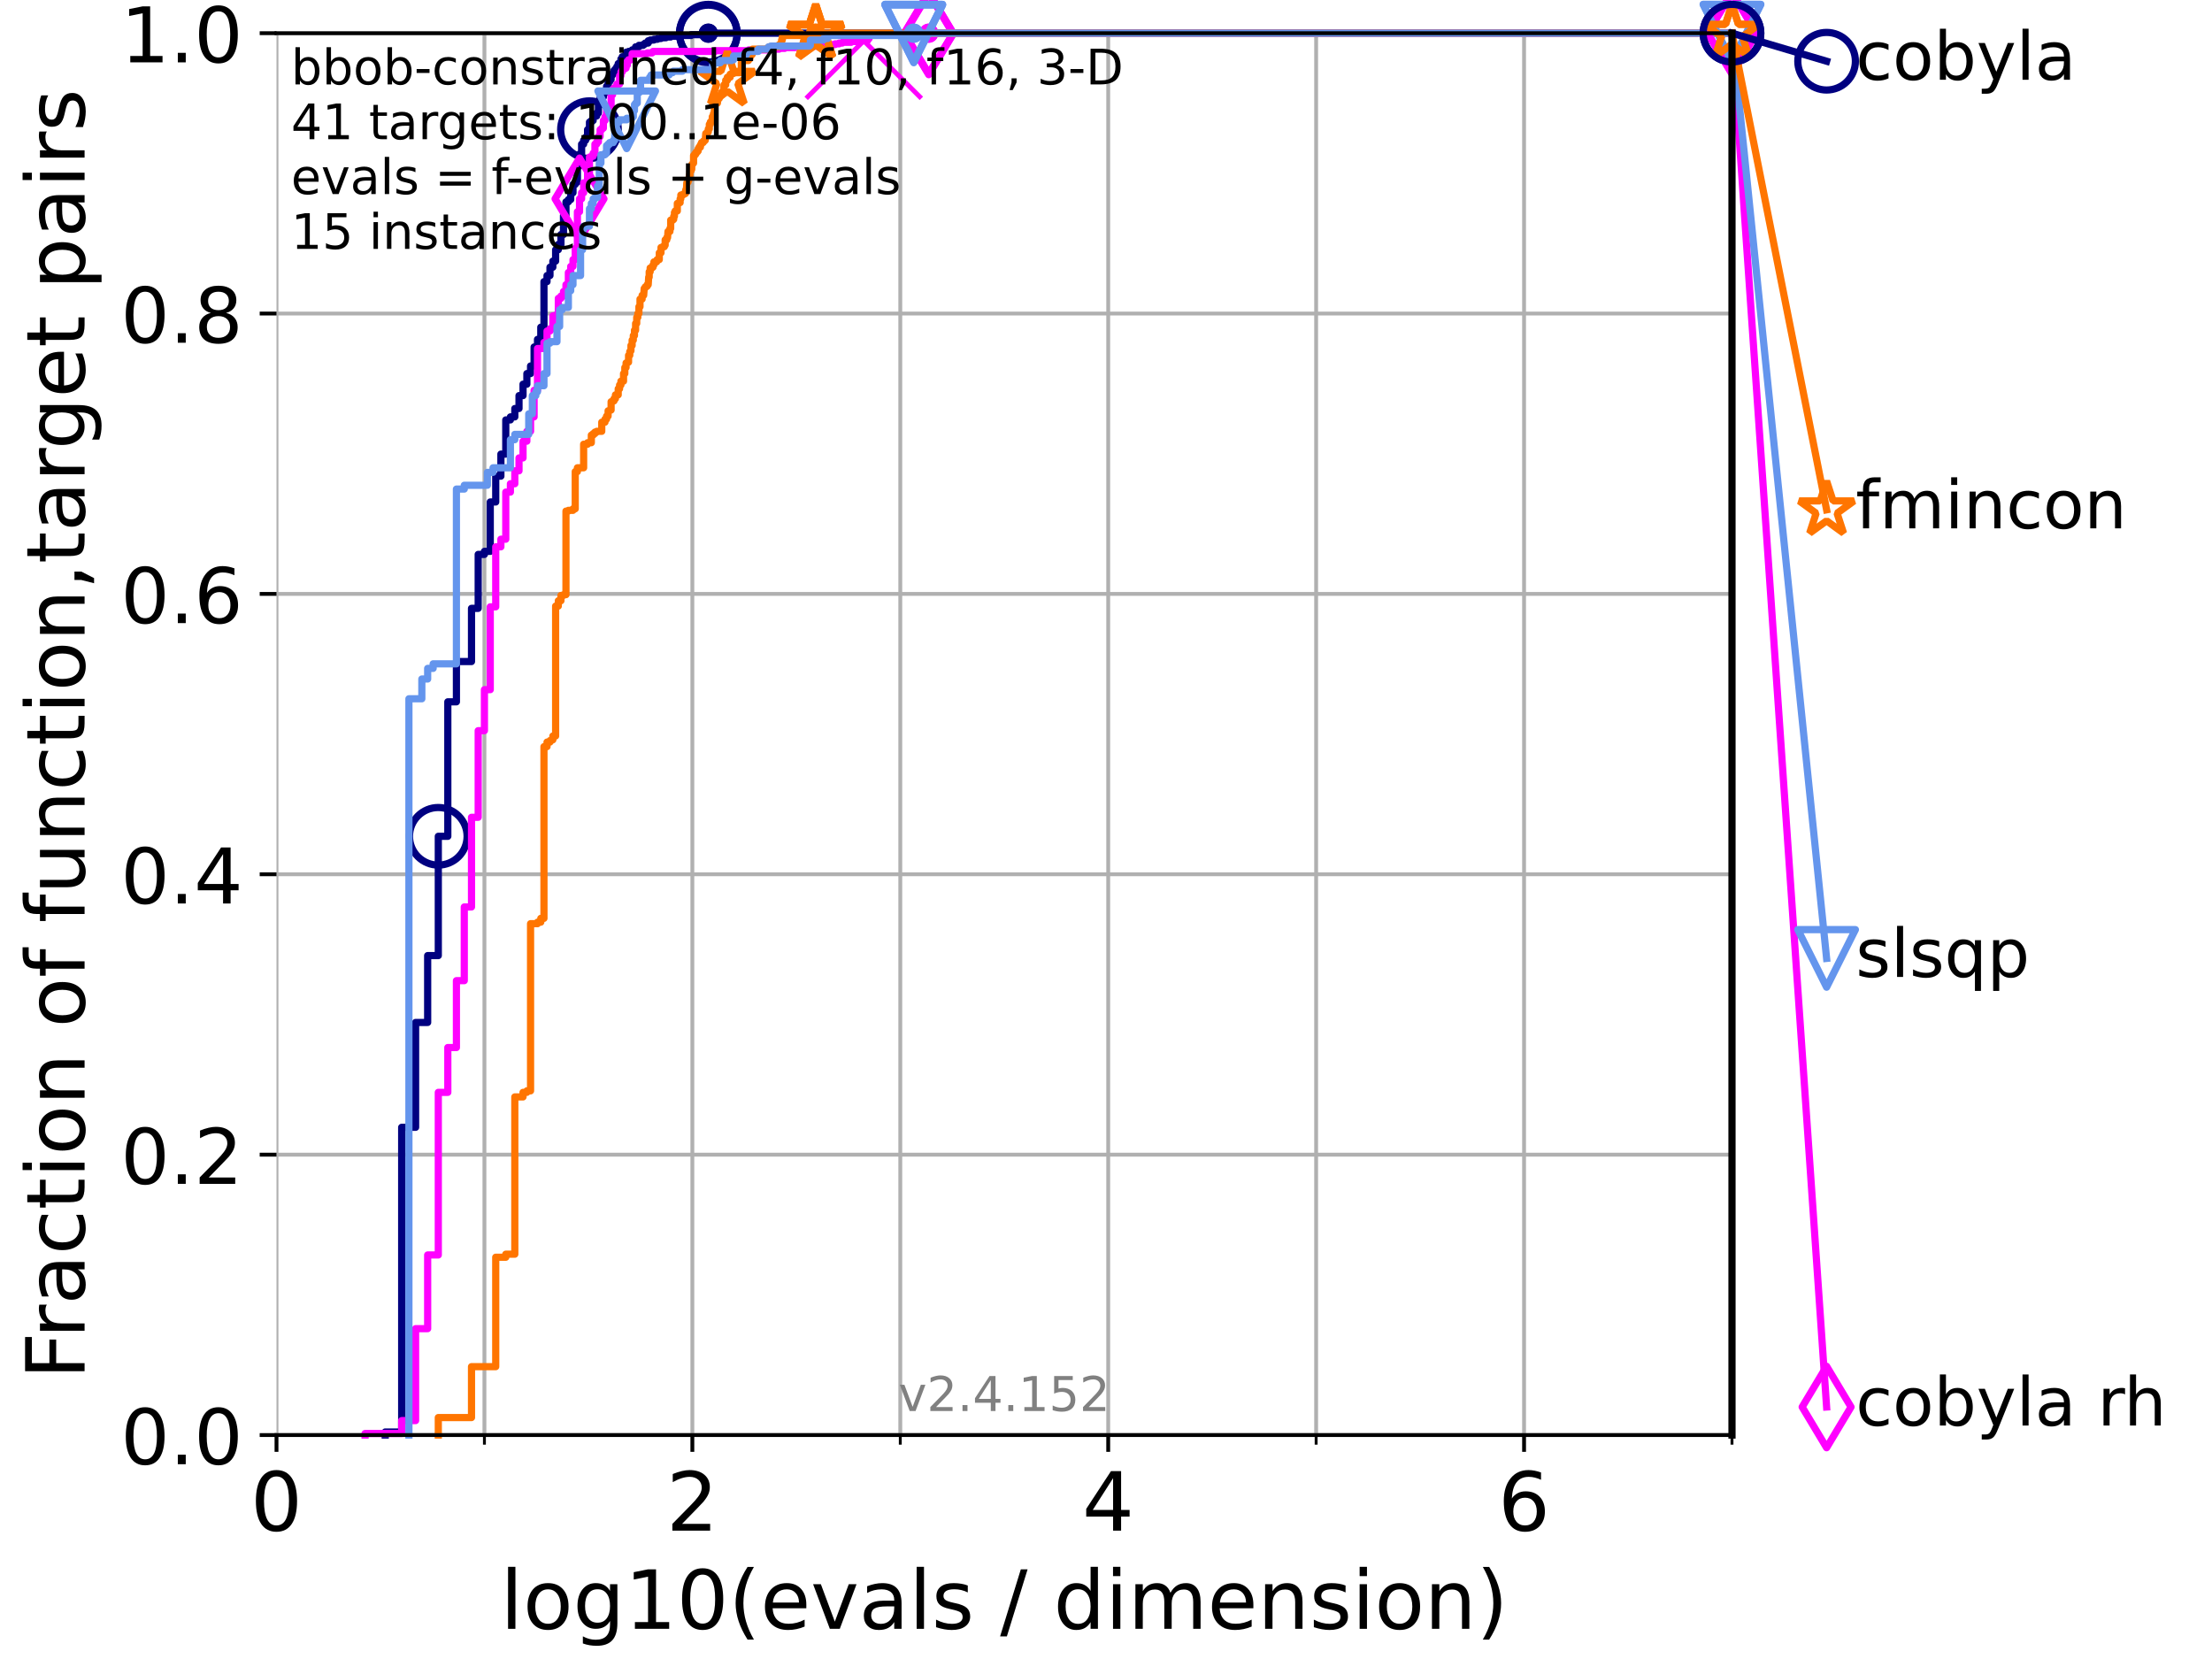 <?xml version="1.0" encoding="utf-8" standalone="no"?>
<!DOCTYPE svg PUBLIC "-//W3C//DTD SVG 1.1//EN"
  "http://www.w3.org/Graphics/SVG/1.1/DTD/svg11.dtd">
<!-- Created with matplotlib (https://matplotlib.org/) -->
<svg height="345.6pt" version="1.1" viewBox="0 0 460.8 345.6" width="460.8pt" xmlns="http://www.w3.org/2000/svg" xmlns:xlink="http://www.w3.org/1999/xlink">
 <defs>
  <style type="text/css">*{stroke-linecap:butt;stroke-linejoin:round;}</style>
 </defs>
 <g id="figure_1">
  <g id="patch_1">
   <path d="M 0 345.6 
L 460.8 345.6 
L 460.8 0 
L 0 0 
z
" style="fill:#ffffff;"/>
  </g>
  <g id="axes_1">
   <g id="patch_2">
    <path d="M 57.6 298.944 
L 360.806 298.944 
L 360.806 6.912 
L 57.6 6.912 
z
" style="fill:#ffffff;"/>
   </g>
   <g id="matplotlib.axis_1">
    <g id="xtick_1">
     <g id="line2d_1">
      <path clip-path="url(#pfdbbb3e47a)" d="M 57.6 298.944 
L 57.6 6.912 
" style="fill:none;stroke:#b0b0b0;stroke-linecap:square;stroke-width:0.8;"/>
     </g>
     <g id="line2d_2">
      <defs>
       <path d="M 0 0 
L 0 3.5 
" id="m9f67059aaf" style="stroke:#000000;stroke-width:0.8;"/>
      </defs>
      <g>
       <use style="stroke:#000000;stroke-width:0.8;" x="57.6" xlink:href="#m9f67059aaf" y="298.944"/>
      </g>
     </g>
     <g id="text_1">
      <!-- 0 -->
      <g transform="translate(52.192 318.861)scale(0.17 -0.17)">
       <defs>
        <path d="M 31.781 66.406 
Q 24.172 66.406 20.328 58.906 
Q 16.5 51.422 16.5 36.375 
Q 16.5 21.391 20.328 13.891 
Q 24.172 6.391 31.781 6.391 
Q 39.453 6.391 43.281 13.891 
Q 47.125 21.391 47.125 36.375 
Q 47.125 51.422 43.281 58.906 
Q 39.453 66.406 31.781 66.406 
z
M 31.781 74.219 
Q 44.047 74.219 50.516 64.516 
Q 56.984 54.828 56.984 36.375 
Q 56.984 17.969 50.516 8.266 
Q 44.047 -1.422 31.781 -1.422 
Q 19.531 -1.422 13.062 8.266 
Q 6.594 17.969 6.594 36.375 
Q 6.594 54.828 13.062 64.516 
Q 19.531 74.219 31.781 74.219 
z
" id="DejaVuSans-48"/>
       </defs>
       <use xlink:href="#DejaVuSans-48"/>
      </g>
     </g>
    </g>
    <g id="xtick_2">
     <g id="line2d_3">
      <path clip-path="url(#pfdbbb3e47a)" d="M 144.23 298.944 
L 144.23 6.912 
" style="fill:none;stroke:#b0b0b0;stroke-linecap:square;stroke-width:0.8;"/>
     </g>
     <g id="line2d_4">
      <g>
       <use style="stroke:#000000;stroke-width:0.8;" x="144.23" xlink:href="#m9f67059aaf" y="298.944"/>
      </g>
     </g>
     <g id="text_2">
      <!-- 2 -->
      <g transform="translate(138.822 318.861)scale(0.17 -0.17)">
       <defs>
        <path d="M 19.188 8.297 
L 53.609 8.297 
L 53.609 0 
L 7.328 0 
L 7.328 8.297 
Q 12.938 14.109 22.625 23.891 
Q 32.328 33.688 34.812 36.531 
Q 39.547 41.844 41.422 45.531 
Q 43.312 49.219 43.312 52.781 
Q 43.312 58.594 39.234 62.25 
Q 35.156 65.922 28.609 65.922 
Q 23.969 65.922 18.812 64.312 
Q 13.672 62.703 7.812 59.422 
L 7.812 69.391 
Q 13.766 71.781 18.938 73 
Q 24.125 74.219 28.422 74.219 
Q 39.75 74.219 46.484 68.547 
Q 53.219 62.891 53.219 53.422 
Q 53.219 48.922 51.531 44.891 
Q 49.859 40.875 45.406 35.406 
Q 44.188 33.984 37.641 27.219 
Q 31.109 20.453 19.188 8.297 
z
" id="DejaVuSans-50"/>
       </defs>
       <use xlink:href="#DejaVuSans-50"/>
      </g>
     </g>
    </g>
    <g id="xtick_3">
     <g id="line2d_5">
      <path clip-path="url(#pfdbbb3e47a)" d="M 230.861 298.944 
L 230.861 6.912 
" style="fill:none;stroke:#b0b0b0;stroke-linecap:square;stroke-width:0.8;"/>
     </g>
     <g id="line2d_6">
      <g>
       <use style="stroke:#000000;stroke-width:0.8;" x="230.861" xlink:href="#m9f67059aaf" y="298.944"/>
      </g>
     </g>
     <g id="text_3">
      <!-- 4 -->
      <g transform="translate(225.453 318.861)scale(0.17 -0.17)">
       <defs>
        <path d="M 37.797 64.312 
L 12.891 25.391 
L 37.797 25.391 
z
M 35.203 72.906 
L 47.609 72.906 
L 47.609 25.391 
L 58.016 25.391 
L 58.016 17.188 
L 47.609 17.188 
L 47.609 0 
L 37.797 0 
L 37.797 17.188 
L 4.891 17.188 
L 4.891 26.703 
z
" id="DejaVuSans-52"/>
       </defs>
       <use xlink:href="#DejaVuSans-52"/>
      </g>
     </g>
    </g>
    <g id="xtick_4">
     <g id="line2d_7">
      <path clip-path="url(#pfdbbb3e47a)" d="M 317.491 298.944 
L 317.491 6.912 
" style="fill:none;stroke:#b0b0b0;stroke-linecap:square;stroke-width:0.8;"/>
     </g>
     <g id="line2d_8">
      <g>
       <use style="stroke:#000000;stroke-width:0.8;" x="317.491" xlink:href="#m9f67059aaf" y="298.944"/>
      </g>
     </g>
     <g id="text_4">
      <!-- 6 -->
      <g transform="translate(312.083 318.861)scale(0.17 -0.17)">
       <defs>
        <path d="M 33.016 40.375 
Q 26.375 40.375 22.484 35.828 
Q 18.609 31.297 18.609 23.391 
Q 18.609 15.531 22.484 10.953 
Q 26.375 6.391 33.016 6.391 
Q 39.656 6.391 43.531 10.953 
Q 47.406 15.531 47.406 23.391 
Q 47.406 31.297 43.531 35.828 
Q 39.656 40.375 33.016 40.375 
z
M 52.594 71.297 
L 52.594 62.312 
Q 48.875 64.062 45.094 64.984 
Q 41.312 65.922 37.594 65.922 
Q 27.828 65.922 22.672 59.328 
Q 17.531 52.734 16.797 39.406 
Q 19.672 43.656 24.016 45.922 
Q 28.375 48.188 33.594 48.188 
Q 44.578 48.188 50.953 41.516 
Q 57.328 34.859 57.328 23.391 
Q 57.328 12.156 50.688 5.359 
Q 44.047 -1.422 33.016 -1.422 
Q 20.359 -1.422 13.672 8.266 
Q 6.984 17.969 6.984 36.375 
Q 6.984 53.656 15.188 63.938 
Q 23.391 74.219 37.203 74.219 
Q 40.922 74.219 44.703 73.484 
Q 48.484 72.75 52.594 71.297 
z
" id="DejaVuSans-54"/>
       </defs>
       <use xlink:href="#DejaVuSans-54"/>
      </g>
     </g>
    </g>
    <g id="xtick_5">
     <g id="line2d_9">
      <path clip-path="url(#pfdbbb3e47a)" d="M 100.915 298.944 
L 100.915 6.912 
" style="fill:none;stroke:#b0b0b0;stroke-linecap:square;stroke-width:0.8;"/>
     </g>
     <g id="line2d_10">
      <defs>
       <path d="M 0 0 
L 0 2 
" id="m0964fa5791" style="stroke:#000000;stroke-width:0.6;"/>
      </defs>
      <g>
       <use style="stroke:#000000;stroke-width:0.6;" x="100.915" xlink:href="#m0964fa5791" y="298.944"/>
      </g>
     </g>
    </g>
    <g id="xtick_6">
     <g id="line2d_11">
      <path clip-path="url(#pfdbbb3e47a)" d="M 187.546 298.944 
L 187.546 6.912 
" style="fill:none;stroke:#b0b0b0;stroke-linecap:square;stroke-width:0.8;"/>
     </g>
     <g id="line2d_12">
      <g>
       <use style="stroke:#000000;stroke-width:0.6;" x="187.546" xlink:href="#m0964fa5791" y="298.944"/>
      </g>
     </g>
    </g>
    <g id="xtick_7">
     <g id="line2d_13">
      <path clip-path="url(#pfdbbb3e47a)" d="M 274.176 298.944 
L 274.176 6.912 
" style="fill:none;stroke:#b0b0b0;stroke-linecap:square;stroke-width:0.8;"/>
     </g>
     <g id="line2d_14">
      <g>
       <use style="stroke:#000000;stroke-width:0.6;" x="274.176" xlink:href="#m0964fa5791" y="298.944"/>
      </g>
     </g>
    </g>
    <g id="xtick_8">
     <g id="line2d_15">
      <path clip-path="url(#pfdbbb3e47a)" d="M 360.806 298.944 
L 360.806 6.912 
" style="fill:none;stroke:#b0b0b0;stroke-linecap:square;stroke-width:0.8;"/>
     </g>
     <g id="line2d_16">
      <g>
       <use style="stroke:#000000;stroke-width:0.6;" x="360.806" xlink:href="#m0964fa5791" y="298.944"/>
      </g>
     </g>
    </g>
    <g id="text_5">
     <!-- log10(evals / dimension) -->
     <g transform="translate(104.239 339.314)scale(0.17 -0.17)">
      <defs>
       <path d="M 9.422 75.984 
L 18.406 75.984 
L 18.406 0 
L 9.422 0 
z
" id="DejaVuSans-108"/>
       <path d="M 30.609 48.391 
Q 23.391 48.391 19.188 42.75 
Q 14.984 37.109 14.984 27.297 
Q 14.984 17.484 19.156 11.844 
Q 23.344 6.203 30.609 6.203 
Q 37.797 6.203 41.984 11.859 
Q 46.188 17.531 46.188 27.297 
Q 46.188 37.016 41.984 42.703 
Q 37.797 48.391 30.609 48.391 
z
M 30.609 56 
Q 42.328 56 49.016 48.375 
Q 55.719 40.766 55.719 27.297 
Q 55.719 13.875 49.016 6.219 
Q 42.328 -1.422 30.609 -1.422 
Q 18.844 -1.422 12.172 6.219 
Q 5.516 13.875 5.516 27.297 
Q 5.516 40.766 12.172 48.375 
Q 18.844 56 30.609 56 
z
" id="DejaVuSans-111"/>
       <path d="M 45.406 27.984 
Q 45.406 37.75 41.375 43.109 
Q 37.359 48.484 30.078 48.484 
Q 22.859 48.484 18.828 43.109 
Q 14.797 37.75 14.797 27.984 
Q 14.797 18.266 18.828 12.891 
Q 22.859 7.516 30.078 7.516 
Q 37.359 7.516 41.375 12.891 
Q 45.406 18.266 45.406 27.984 
z
M 54.391 6.781 
Q 54.391 -7.172 48.188 -13.984 
Q 42 -20.797 29.203 -20.797 
Q 24.469 -20.797 20.266 -20.094 
Q 16.062 -19.391 12.109 -17.922 
L 12.109 -9.188 
Q 16.062 -11.328 19.922 -12.344 
Q 23.781 -13.375 27.781 -13.375 
Q 36.625 -13.375 41.016 -8.766 
Q 45.406 -4.156 45.406 5.172 
L 45.406 9.625 
Q 42.625 4.781 38.281 2.391 
Q 33.938 0 27.875 0 
Q 17.828 0 11.672 7.656 
Q 5.516 15.328 5.516 27.984 
Q 5.516 40.672 11.672 48.328 
Q 17.828 56 27.875 56 
Q 33.938 56 38.281 53.609 
Q 42.625 51.219 45.406 46.391 
L 45.406 54.688 
L 54.391 54.688 
z
" id="DejaVuSans-103"/>
       <path d="M 12.406 8.297 
L 28.516 8.297 
L 28.516 63.922 
L 10.984 60.406 
L 10.984 69.391 
L 28.422 72.906 
L 38.281 72.906 
L 38.281 8.297 
L 54.391 8.297 
L 54.391 0 
L 12.406 0 
z
" id="DejaVuSans-49"/>
       <path d="M 31 75.875 
Q 24.469 64.656 21.281 53.656 
Q 18.109 42.672 18.109 31.391 
Q 18.109 20.125 21.312 9.062 
Q 24.516 -2 31 -13.188 
L 23.188 -13.188 
Q 15.875 -1.703 12.234 9.375 
Q 8.594 20.453 8.594 31.391 
Q 8.594 42.281 12.203 53.312 
Q 15.828 64.359 23.188 75.875 
z
" id="DejaVuSans-40"/>
       <path d="M 56.203 29.594 
L 56.203 25.203 
L 14.891 25.203 
Q 15.484 15.922 20.484 11.062 
Q 25.484 6.203 34.422 6.203 
Q 39.594 6.203 44.453 7.469 
Q 49.312 8.734 54.109 11.281 
L 54.109 2.781 
Q 49.266 0.734 44.188 -0.344 
Q 39.109 -1.422 33.891 -1.422 
Q 20.797 -1.422 13.156 6.188 
Q 5.516 13.812 5.516 26.812 
Q 5.516 40.234 12.766 48.109 
Q 20.016 56 32.328 56 
Q 43.359 56 49.781 48.891 
Q 56.203 41.797 56.203 29.594 
z
M 47.219 32.234 
Q 47.125 39.594 43.094 43.984 
Q 39.062 48.391 32.422 48.391 
Q 24.906 48.391 20.391 44.141 
Q 15.875 39.891 15.188 32.172 
z
" id="DejaVuSans-101"/>
       <path d="M 2.984 54.688 
L 12.5 54.688 
L 29.594 8.797 
L 46.688 54.688 
L 56.203 54.688 
L 35.688 0 
L 23.484 0 
z
" id="DejaVuSans-118"/>
       <path d="M 34.281 27.484 
Q 23.391 27.484 19.188 25 
Q 14.984 22.516 14.984 16.5 
Q 14.984 11.719 18.141 8.906 
Q 21.297 6.109 26.703 6.109 
Q 34.188 6.109 38.703 11.406 
Q 43.219 16.703 43.219 25.484 
L 43.219 27.484 
z
M 52.203 31.203 
L 52.203 0 
L 43.219 0 
L 43.219 8.297 
Q 40.141 3.328 35.547 0.953 
Q 30.953 -1.422 24.312 -1.422 
Q 15.922 -1.422 10.953 3.297 
Q 6 8.016 6 15.922 
Q 6 25.141 12.172 29.828 
Q 18.359 34.516 30.609 34.516 
L 43.219 34.516 
L 43.219 35.406 
Q 43.219 41.609 39.141 45 
Q 35.062 48.391 27.688 48.391 
Q 23 48.391 18.547 47.266 
Q 14.109 46.141 10.016 43.891 
L 10.016 52.203 
Q 14.938 54.109 19.578 55.047 
Q 24.219 56 28.609 56 
Q 40.484 56 46.344 49.844 
Q 52.203 43.703 52.203 31.203 
z
" id="DejaVuSans-97"/>
       <path d="M 44.281 53.078 
L 44.281 44.578 
Q 40.484 46.531 36.375 47.5 
Q 32.281 48.484 27.875 48.484 
Q 21.188 48.484 17.844 46.438 
Q 14.5 44.391 14.5 40.281 
Q 14.5 37.156 16.891 35.375 
Q 19.281 33.594 26.516 31.984 
L 29.594 31.297 
Q 39.156 29.25 43.188 25.516 
Q 47.219 21.781 47.219 15.094 
Q 47.219 7.469 41.188 3.016 
Q 35.156 -1.422 24.609 -1.422 
Q 20.219 -1.422 15.453 -0.562 
Q 10.688 0.297 5.422 2 
L 5.422 11.281 
Q 10.406 8.688 15.234 7.391 
Q 20.062 6.109 24.812 6.109 
Q 31.156 6.109 34.562 8.281 
Q 37.984 10.453 37.984 14.406 
Q 37.984 18.062 35.516 20.016 
Q 33.062 21.969 24.703 23.781 
L 21.578 24.516 
Q 13.234 26.266 9.516 29.906 
Q 5.812 33.547 5.812 39.891 
Q 5.812 47.609 11.281 51.797 
Q 16.75 56 26.812 56 
Q 31.781 56 36.172 55.266 
Q 40.578 54.547 44.281 53.078 
z
" id="DejaVuSans-115"/>
       <path id="DejaVuSans-32"/>
       <path d="M 25.391 72.906 
L 33.688 72.906 
L 8.297 -9.281 
L 0 -9.281 
z
" id="DejaVuSans-47"/>
       <path d="M 45.406 46.391 
L 45.406 75.984 
L 54.391 75.984 
L 54.391 0 
L 45.406 0 
L 45.406 8.203 
Q 42.578 3.328 38.25 0.953 
Q 33.938 -1.422 27.875 -1.422 
Q 17.969 -1.422 11.734 6.484 
Q 5.516 14.406 5.516 27.297 
Q 5.516 40.188 11.734 48.094 
Q 17.969 56 27.875 56 
Q 33.938 56 38.25 53.625 
Q 42.578 51.266 45.406 46.391 
z
M 14.797 27.297 
Q 14.797 17.391 18.875 11.75 
Q 22.953 6.109 30.078 6.109 
Q 37.203 6.109 41.297 11.75 
Q 45.406 17.391 45.406 27.297 
Q 45.406 37.203 41.297 42.844 
Q 37.203 48.484 30.078 48.484 
Q 22.953 48.484 18.875 42.844 
Q 14.797 37.203 14.797 27.297 
z
" id="DejaVuSans-100"/>
       <path d="M 9.422 54.688 
L 18.406 54.688 
L 18.406 0 
L 9.422 0 
z
M 9.422 75.984 
L 18.406 75.984 
L 18.406 64.594 
L 9.422 64.594 
z
" id="DejaVuSans-105"/>
       <path d="M 52 44.188 
Q 55.375 50.25 60.062 53.125 
Q 64.75 56 71.094 56 
Q 79.641 56 84.281 50.016 
Q 88.922 44.047 88.922 33.016 
L 88.922 0 
L 79.891 0 
L 79.891 32.719 
Q 79.891 40.578 77.094 44.375 
Q 74.312 48.188 68.609 48.188 
Q 61.625 48.188 57.562 43.547 
Q 53.516 38.922 53.516 30.906 
L 53.516 0 
L 44.484 0 
L 44.484 32.719 
Q 44.484 40.625 41.703 44.406 
Q 38.922 48.188 33.109 48.188 
Q 26.219 48.188 22.156 43.531 
Q 18.109 38.875 18.109 30.906 
L 18.109 0 
L 9.078 0 
L 9.078 54.688 
L 18.109 54.688 
L 18.109 46.188 
Q 21.188 51.219 25.484 53.609 
Q 29.781 56 35.688 56 
Q 41.656 56 45.828 52.969 
Q 50 49.953 52 44.188 
z
" id="DejaVuSans-109"/>
       <path d="M 54.891 33.016 
L 54.891 0 
L 45.906 0 
L 45.906 32.719 
Q 45.906 40.484 42.875 44.328 
Q 39.844 48.188 33.797 48.188 
Q 26.516 48.188 22.312 43.547 
Q 18.109 38.922 18.109 30.906 
L 18.109 0 
L 9.078 0 
L 9.078 54.688 
L 18.109 54.688 
L 18.109 46.188 
Q 21.344 51.125 25.703 53.562 
Q 30.078 56 35.797 56 
Q 45.219 56 50.047 50.172 
Q 54.891 44.344 54.891 33.016 
z
" id="DejaVuSans-110"/>
       <path d="M 8.016 75.875 
L 15.828 75.875 
Q 23.141 64.359 26.781 53.312 
Q 30.422 42.281 30.422 31.391 
Q 30.422 20.453 26.781 9.375 
Q 23.141 -1.703 15.828 -13.188 
L 8.016 -13.188 
Q 14.5 -2 17.703 9.062 
Q 20.906 20.125 20.906 31.391 
Q 20.906 42.672 17.703 53.656 
Q 14.5 64.656 8.016 75.875 
z
" id="DejaVuSans-41"/>
      </defs>
      <use xlink:href="#DejaVuSans-108"/>
      <use x="27.783" xlink:href="#DejaVuSans-111"/>
      <use x="88.965" xlink:href="#DejaVuSans-103"/>
      <use x="152.441" xlink:href="#DejaVuSans-49"/>
      <use x="216.064" xlink:href="#DejaVuSans-48"/>
      <use x="279.688" xlink:href="#DejaVuSans-40"/>
      <use x="318.701" xlink:href="#DejaVuSans-101"/>
      <use x="380.225" xlink:href="#DejaVuSans-118"/>
      <use x="439.404" xlink:href="#DejaVuSans-97"/>
      <use x="500.684" xlink:href="#DejaVuSans-108"/>
      <use x="528.467" xlink:href="#DejaVuSans-115"/>
      <use x="580.566" xlink:href="#DejaVuSans-32"/>
      <use x="612.354" xlink:href="#DejaVuSans-47"/>
      <use x="646.045" xlink:href="#DejaVuSans-32"/>
      <use x="677.832" xlink:href="#DejaVuSans-100"/>
      <use x="741.309" xlink:href="#DejaVuSans-105"/>
      <use x="769.092" xlink:href="#DejaVuSans-109"/>
      <use x="866.504" xlink:href="#DejaVuSans-101"/>
      <use x="928.027" xlink:href="#DejaVuSans-110"/>
      <use x="991.406" xlink:href="#DejaVuSans-115"/>
      <use x="1043.506" xlink:href="#DejaVuSans-105"/>
      <use x="1071.289" xlink:href="#DejaVuSans-111"/>
      <use x="1132.471" xlink:href="#DejaVuSans-110"/>
      <use x="1195.85" xlink:href="#DejaVuSans-41"/>
     </g>
    </g>
   </g>
   <g id="matplotlib.axis_2">
    <g id="ytick_1">
     <g id="line2d_17">
      <path clip-path="url(#pfdbbb3e47a)" d="M 57.6 298.944 
L 360.806 298.944 
" style="fill:none;stroke:#b0b0b0;stroke-linecap:square;stroke-width:0.8;"/>
     </g>
     <g id="line2d_18">
      <defs>
       <path d="M 0 0 
L -3.5 0 
" id="m33ee87d1e9" style="stroke:#000000;stroke-width:0.8;"/>
      </defs>
      <g>
       <use style="stroke:#000000;stroke-width:0.8;" x="57.6" xlink:href="#m33ee87d1e9" y="298.944"/>
      </g>
     </g>
     <g id="text_6">
      <!-- 0.0 -->
      <g transform="translate(25.155 305.023)scale(0.16 -0.16)">
       <defs>
        <path d="M 10.688 12.406 
L 21 12.406 
L 21 0 
L 10.688 0 
z
" id="DejaVuSans-46"/>
       </defs>
       <use xlink:href="#DejaVuSans-48"/>
       <use x="63.623" xlink:href="#DejaVuSans-46"/>
       <use x="95.41" xlink:href="#DejaVuSans-48"/>
      </g>
     </g>
    </g>
    <g id="ytick_2">
     <g id="line2d_19">
      <path clip-path="url(#pfdbbb3e47a)" d="M 57.6 240.538 
L 360.806 240.538 
" style="fill:none;stroke:#b0b0b0;stroke-linecap:square;stroke-width:0.8;"/>
     </g>
     <g id="line2d_20">
      <g>
       <use style="stroke:#000000;stroke-width:0.8;" x="57.6" xlink:href="#m33ee87d1e9" y="240.538"/>
      </g>
     </g>
     <g id="text_7">
      <!-- 0.2 -->
      <g transform="translate(25.155 246.616)scale(0.16 -0.16)">
       <use xlink:href="#DejaVuSans-48"/>
       <use x="63.623" xlink:href="#DejaVuSans-46"/>
       <use x="95.41" xlink:href="#DejaVuSans-50"/>
      </g>
     </g>
    </g>
    <g id="ytick_3">
     <g id="line2d_21">
      <path clip-path="url(#pfdbbb3e47a)" d="M 57.6 182.131 
L 360.806 182.131 
" style="fill:none;stroke:#b0b0b0;stroke-linecap:square;stroke-width:0.8;"/>
     </g>
     <g id="line2d_22">
      <g>
       <use style="stroke:#000000;stroke-width:0.8;" x="57.6" xlink:href="#m33ee87d1e9" y="182.131"/>
      </g>
     </g>
     <g id="text_8">
      <!-- 0.4 -->
      <g transform="translate(25.155 188.21)scale(0.16 -0.16)">
       <use xlink:href="#DejaVuSans-48"/>
       <use x="63.623" xlink:href="#DejaVuSans-46"/>
       <use x="95.41" xlink:href="#DejaVuSans-52"/>
      </g>
     </g>
    </g>
    <g id="ytick_4">
     <g id="line2d_23">
      <path clip-path="url(#pfdbbb3e47a)" d="M 57.6 123.725 
L 360.806 123.725 
" style="fill:none;stroke:#b0b0b0;stroke-linecap:square;stroke-width:0.8;"/>
     </g>
     <g id="line2d_24">
      <g>
       <use style="stroke:#000000;stroke-width:0.8;" x="57.6" xlink:href="#m33ee87d1e9" y="123.725"/>
      </g>
     </g>
     <g id="text_9">
      <!-- 0.6 -->
      <g transform="translate(25.155 129.804)scale(0.16 -0.16)">
       <use xlink:href="#DejaVuSans-48"/>
       <use x="63.623" xlink:href="#DejaVuSans-46"/>
       <use x="95.41" xlink:href="#DejaVuSans-54"/>
      </g>
     </g>
    </g>
    <g id="ytick_5">
     <g id="line2d_25">
      <path clip-path="url(#pfdbbb3e47a)" d="M 57.6 65.318 
L 360.806 65.318 
" style="fill:none;stroke:#b0b0b0;stroke-linecap:square;stroke-width:0.8;"/>
     </g>
     <g id="line2d_26">
      <g>
       <use style="stroke:#000000;stroke-width:0.8;" x="57.6" xlink:href="#m33ee87d1e9" y="65.318"/>
      </g>
     </g>
     <g id="text_10">
      <!-- 0.8 -->
      <g transform="translate(25.155 71.397)scale(0.16 -0.16)">
       <defs>
        <path d="M 31.781 34.625 
Q 24.75 34.625 20.719 30.859 
Q 16.703 27.094 16.703 20.516 
Q 16.703 13.922 20.719 10.156 
Q 24.75 6.391 31.781 6.391 
Q 38.812 6.391 42.859 10.172 
Q 46.922 13.969 46.922 20.516 
Q 46.922 27.094 42.891 30.859 
Q 38.875 34.625 31.781 34.625 
z
M 21.922 38.812 
Q 15.578 40.375 12.031 44.719 
Q 8.5 49.078 8.5 55.328 
Q 8.5 64.062 14.719 69.141 
Q 20.953 74.219 31.781 74.219 
Q 42.672 74.219 48.875 69.141 
Q 55.078 64.062 55.078 55.328 
Q 55.078 49.078 51.531 44.719 
Q 48 40.375 41.703 38.812 
Q 48.828 37.156 52.797 32.312 
Q 56.781 27.484 56.781 20.516 
Q 56.781 9.906 50.312 4.234 
Q 43.844 -1.422 31.781 -1.422 
Q 19.734 -1.422 13.25 4.234 
Q 6.781 9.906 6.781 20.516 
Q 6.781 27.484 10.781 32.312 
Q 14.797 37.156 21.922 38.812 
z
M 18.312 54.391 
Q 18.312 48.734 21.844 45.562 
Q 25.391 42.391 31.781 42.391 
Q 38.141 42.391 41.719 45.562 
Q 45.312 48.734 45.312 54.391 
Q 45.312 60.062 41.719 63.234 
Q 38.141 66.406 31.781 66.406 
Q 25.391 66.406 21.844 63.234 
Q 18.312 60.062 18.312 54.391 
z
" id="DejaVuSans-56"/>
       </defs>
       <use xlink:href="#DejaVuSans-48"/>
       <use x="63.623" xlink:href="#DejaVuSans-46"/>
       <use x="95.41" xlink:href="#DejaVuSans-56"/>
      </g>
     </g>
    </g>
    <g id="ytick_6">
     <g id="line2d_27">
      <path clip-path="url(#pfdbbb3e47a)" d="M 57.6 6.912 
L 360.806 6.912 
" style="fill:none;stroke:#b0b0b0;stroke-linecap:square;stroke-width:0.8;"/>
     </g>
     <g id="line2d_28">
      <g>
       <use style="stroke:#000000;stroke-width:0.8;" x="57.6" xlink:href="#m33ee87d1e9" y="6.912"/>
      </g>
     </g>
     <g id="text_11">
      <!-- 1.0 -->
      <g transform="translate(25.155 12.991)scale(0.16 -0.16)">
       <use xlink:href="#DejaVuSans-49"/>
       <use x="63.623" xlink:href="#DejaVuSans-46"/>
       <use x="95.41" xlink:href="#DejaVuSans-48"/>
      </g>
     </g>
    </g>
    <g id="text_12">
     <!-- Fraction of function,target pairs -->
     <g transform="translate(17.62 287.313)rotate(-90)scale(0.17 -0.17)">
      <defs>
       <path d="M 9.812 72.906 
L 51.703 72.906 
L 51.703 64.594 
L 19.672 64.594 
L 19.672 43.109 
L 48.578 43.109 
L 48.578 34.812 
L 19.672 34.812 
L 19.672 0 
L 9.812 0 
z
" id="DejaVuSans-70"/>
       <path d="M 41.109 46.297 
Q 39.594 47.172 37.812 47.578 
Q 36.031 48 33.891 48 
Q 26.266 48 22.188 43.047 
Q 18.109 38.094 18.109 28.812 
L 18.109 0 
L 9.078 0 
L 9.078 54.688 
L 18.109 54.688 
L 18.109 46.188 
Q 20.953 51.172 25.484 53.578 
Q 30.031 56 36.531 56 
Q 37.453 56 38.578 55.875 
Q 39.703 55.766 41.062 55.516 
z
" id="DejaVuSans-114"/>
       <path d="M 48.781 52.594 
L 48.781 44.188 
Q 44.969 46.297 41.141 47.344 
Q 37.312 48.391 33.406 48.391 
Q 24.656 48.391 19.812 42.844 
Q 14.984 37.312 14.984 27.297 
Q 14.984 17.281 19.812 11.734 
Q 24.656 6.203 33.406 6.203 
Q 37.312 6.203 41.141 7.25 
Q 44.969 8.297 48.781 10.406 
L 48.781 2.094 
Q 45.016 0.344 40.984 -0.531 
Q 36.969 -1.422 32.422 -1.422 
Q 20.062 -1.422 12.781 6.344 
Q 5.516 14.109 5.516 27.297 
Q 5.516 40.672 12.859 48.328 
Q 20.219 56 33.016 56 
Q 37.156 56 41.109 55.141 
Q 45.062 54.297 48.781 52.594 
z
" id="DejaVuSans-99"/>
       <path d="M 18.312 70.219 
L 18.312 54.688 
L 36.812 54.688 
L 36.812 47.703 
L 18.312 47.703 
L 18.312 18.016 
Q 18.312 11.328 20.141 9.422 
Q 21.969 7.516 27.594 7.516 
L 36.812 7.516 
L 36.812 0 
L 27.594 0 
Q 17.188 0 13.234 3.875 
Q 9.281 7.766 9.281 18.016 
L 9.281 47.703 
L 2.688 47.703 
L 2.688 54.688 
L 9.281 54.688 
L 9.281 70.219 
z
" id="DejaVuSans-116"/>
       <path d="M 37.109 75.984 
L 37.109 68.5 
L 28.516 68.5 
Q 23.688 68.5 21.797 66.547 
Q 19.922 64.594 19.922 59.516 
L 19.922 54.688 
L 34.719 54.688 
L 34.719 47.703 
L 19.922 47.703 
L 19.922 0 
L 10.891 0 
L 10.891 47.703 
L 2.297 47.703 
L 2.297 54.688 
L 10.891 54.688 
L 10.891 58.5 
Q 10.891 67.625 15.141 71.797 
Q 19.391 75.984 28.609 75.984 
z
" id="DejaVuSans-102"/>
       <path d="M 8.5 21.578 
L 8.5 54.688 
L 17.484 54.688 
L 17.484 21.922 
Q 17.484 14.156 20.5 10.266 
Q 23.531 6.391 29.594 6.391 
Q 36.859 6.391 41.078 11.031 
Q 45.312 15.672 45.312 23.688 
L 45.312 54.688 
L 54.297 54.688 
L 54.297 0 
L 45.312 0 
L 45.312 8.406 
Q 42.047 3.422 37.719 1 
Q 33.406 -1.422 27.688 -1.422 
Q 18.266 -1.422 13.375 4.438 
Q 8.5 10.297 8.5 21.578 
z
M 31.109 56 
z
" id="DejaVuSans-117"/>
       <path d="M 11.719 12.406 
L 22.016 12.406 
L 22.016 4 
L 14.016 -11.625 
L 7.719 -11.625 
L 11.719 4 
z
" id="DejaVuSans-44"/>
       <path d="M 18.109 8.203 
L 18.109 -20.797 
L 9.078 -20.797 
L 9.078 54.688 
L 18.109 54.688 
L 18.109 46.391 
Q 20.953 51.266 25.266 53.625 
Q 29.594 56 35.594 56 
Q 45.562 56 51.781 48.094 
Q 58.016 40.188 58.016 27.297 
Q 58.016 14.406 51.781 6.484 
Q 45.562 -1.422 35.594 -1.422 
Q 29.594 -1.422 25.266 0.953 
Q 20.953 3.328 18.109 8.203 
z
M 48.688 27.297 
Q 48.688 37.203 44.609 42.844 
Q 40.531 48.484 33.406 48.484 
Q 26.266 48.484 22.188 42.844 
Q 18.109 37.203 18.109 27.297 
Q 18.109 17.391 22.188 11.75 
Q 26.266 6.109 33.406 6.109 
Q 40.531 6.109 44.609 11.75 
Q 48.688 17.391 48.688 27.297 
z
" id="DejaVuSans-112"/>
      </defs>
      <use xlink:href="#DejaVuSans-70"/>
      <use x="50.27" xlink:href="#DejaVuSans-114"/>
      <use x="91.383" xlink:href="#DejaVuSans-97"/>
      <use x="152.662" xlink:href="#DejaVuSans-99"/>
      <use x="207.643" xlink:href="#DejaVuSans-116"/>
      <use x="246.852" xlink:href="#DejaVuSans-105"/>
      <use x="274.635" xlink:href="#DejaVuSans-111"/>
      <use x="335.816" xlink:href="#DejaVuSans-110"/>
      <use x="399.195" xlink:href="#DejaVuSans-32"/>
      <use x="430.982" xlink:href="#DejaVuSans-111"/>
      <use x="492.164" xlink:href="#DejaVuSans-102"/>
      <use x="527.369" xlink:href="#DejaVuSans-32"/>
      <use x="559.156" xlink:href="#DejaVuSans-102"/>
      <use x="594.361" xlink:href="#DejaVuSans-117"/>
      <use x="657.74" xlink:href="#DejaVuSans-110"/>
      <use x="721.119" xlink:href="#DejaVuSans-99"/>
      <use x="776.1" xlink:href="#DejaVuSans-116"/>
      <use x="815.309" xlink:href="#DejaVuSans-105"/>
      <use x="843.092" xlink:href="#DejaVuSans-111"/>
      <use x="904.273" xlink:href="#DejaVuSans-110"/>
      <use x="967.652" xlink:href="#DejaVuSans-44"/>
      <use x="999.439" xlink:href="#DejaVuSans-116"/>
      <use x="1038.648" xlink:href="#DejaVuSans-97"/>
      <use x="1099.928" xlink:href="#DejaVuSans-114"/>
      <use x="1139.291" xlink:href="#DejaVuSans-103"/>
      <use x="1202.768" xlink:href="#DejaVuSans-101"/>
      <use x="1264.291" xlink:href="#DejaVuSans-116"/>
      <use x="1303.5" xlink:href="#DejaVuSans-32"/>
      <use x="1335.287" xlink:href="#DejaVuSans-112"/>
      <use x="1398.764" xlink:href="#DejaVuSans-97"/>
      <use x="1460.043" xlink:href="#DejaVuSans-105"/>
      <use x="1487.826" xlink:href="#DejaVuSans-114"/>
      <use x="1528.939" xlink:href="#DejaVuSans-115"/>
     </g>
    </g>
   </g>
   <g id="line2d_29">
    <defs>
     <path d="M 0 1.5 
C 0.398 1.5 0.779 1.342 1.061 1.061 
C 1.342 0.779 1.5 0.398 1.5 0 
C 1.5 -0.398 1.342 -0.779 1.061 -1.061 
C 0.779 -1.342 0.398 -1.5 0 -1.5 
C -0.398 -1.5 -0.779 -1.342 -1.061 -1.061 
C -1.342 -0.779 -1.5 -0.398 -1.5 0 
C -1.5 0.398 -1.342 0.779 -1.061 1.061 
C -0.779 1.342 -0.398 1.5 0 1.5 
z
" id="m7030823574" style="stroke:#000080;"/>
    </defs>
    <g>
     <use style="fill:#000080;stroke:#000080;" x="147.555" xlink:href="#m7030823574" y="6.912"/>
     <use style="fill:#000080;stroke:#000080;" x="147.555" xlink:href="#m7030823574" y="6.912"/>
    </g>
   </g>
   <g id="line2d_30">
    <path d="M 80.249 298.944 
L 80.249 298.311 
L 83.678 298.311 
L 83.678 234.839 
L 86.578 234.839 
L 86.578 212.996 
L 89.09 212.996 
L 89.09 199.067 
L 91.306 199.067 
L 91.306 174.217 
L 93.288 174.217 
L 93.288 146.201 
L 95.081 146.201 
L 95.081 137.812 
L 98.223 137.812 
L 98.223 126.732 
L 99.617 126.732 
L 99.617 115.494 
L 100.915 115.494 
L 100.915 114.861 
L 102.129 114.861 
L 102.129 104.573 
L 103.27 104.573 
L 103.27 99.191 
L 104.345 99.191 
L 104.345 94.601 
L 105.362 94.601 
L 105.362 87.478 
L 106.327 87.478 
L 106.327 86.845 
L 107.245 86.845 
L 107.245 85.104 
L 108.12 85.104 
L 108.12 82.413 
L 108.956 82.413 
L 108.956 80.039 
L 109.757 80.039 
L 109.757 77.823 
L 110.525 77.823 
L 110.525 76.24 
L 111.262 76.24 
L 111.262 72.283 
L 111.972 72.283 
L 111.972 70.7 
L 112.657 70.7 
L 112.657 68.167 
L 113.317 68.167 
L 113.317 58.671 
L 113.954 58.671 
L 113.954 57.404 
L 114.571 57.404 
L 114.571 55.663 
L 115.168 55.663 
L 115.168 54.397 
L 115.747 54.397 
L 115.747 52.023 
L 116.309 52.023 
L 116.309 50.915 
L 116.854 50.915 
L 116.854 48.857 
L 117.384 48.857 
L 117.384 44.9 
L 117.9 44.9 
L 117.9 42.051 
L 118.401 42.051 
L 118.401 41.576 
L 118.89 41.576 
L 118.89 40.151 
L 119.366 40.151 
L 119.366 38.41 
L 119.831 38.41 
L 119.831 37.935 
L 120.284 37.935 
L 120.284 34.612 
L 120.727 34.612 
L 120.727 32.079 
L 121.159 32.079 
L 121.159 30.021 
L 121.582 30.021 
L 121.582 29.23 
L 121.995 29.23 
L 121.995 28.597 
L 122.4 28.597 
L 122.4 27.014 
L 122.796 27.014 
L 122.796 25.431 
L 123.184 25.431 
L 123.184 25.115 
L 123.564 25.115 
L 123.564 24.165 
L 124.302 24.165 
L 124.302 23.532 
L 124.66 23.532 
L 124.66 21.474 
L 125.012 21.474 
L 125.012 20.366 
L 125.357 20.366 
L 125.357 20.208 
L 125.696 20.208 
L 125.696 19.416 
L 126.029 19.416 
L 126.029 18.942 
L 126.356 18.942 
L 126.356 17.992 
L 126.677 17.992 
L 126.677 17.042 
L 126.994 17.042 
L 126.994 16.567 
L 127.304 16.567 
L 127.304 15.618 
L 127.61 15.618 
L 127.61 15.301 
L 127.911 15.301 
L 127.911 14.668 
L 128.208 14.668 
L 128.208 14.351 
L 128.499 14.351 
L 128.499 13.876 
L 128.786 13.876 
L 128.786 13.243 
L 129.348 13.243 
L 129.348 12.294 
L 129.623 12.294 
L 129.623 11.819 
L 130.423 11.819 
L 130.423 10.869 
L 130.939 10.869 
L 130.939 10.711 
L 131.686 10.711 
L 131.686 10.394 
L 132.169 10.394 
L 132.169 10.236 
L 132.405 10.236 
L 132.405 9.761 
L 133.098 9.761 
L 133.098 9.445 
L 133.983 9.445 
L 133.983 9.286 
L 134.198 9.286 
L 134.198 9.128 
L 134.411 9.128 
L 134.411 8.97 
L 135.034 8.97 
L 135.034 8.495 
L 135.439 8.495 
L 135.439 8.337 
L 136.223 8.337 
L 136.223 8.178 
L 136.975 8.178 
L 136.975 8.02 
L 137.699 8.02 
L 137.699 7.862 
L 138.735 7.862 
L 138.735 7.703 
L 139.717 7.703 
L 139.717 7.545 
L 141.099 7.545 
L 141.099 7.387 
L 143.978 7.387 
L 143.978 7.229 
L 146.362 7.229 
L 146.362 7.07 
L 147.555 7.07 
L 147.555 6.912 
L 360.806 6.912 
L 360.806 6.912 
" style="fill:none;stroke:#000080;stroke-linecap:square;stroke-width:1.5;"/>
   </g>
   <g id="line2d_31">
    <defs>
     <path d="M 0 6 
C 1.591 6 3.117 5.368 4.243 4.243 
C 5.368 3.117 6 1.591 6 0 
C 6 -1.591 5.368 -3.117 4.243 -4.243 
C 3.117 -5.368 1.591 -6 0 -6 
C -1.591 -6 -3.117 -5.368 -4.243 -4.243 
C -5.368 -3.117 -6 -1.591 -6 0 
C -6 1.591 -5.368 3.117 -4.243 4.243 
C -3.117 5.368 -1.591 6 0 6 
z
" id="m9d1875866d" style="stroke:#000080;stroke-width:1.5;"/>
    </defs>
    <g>
     <use style="fill-opacity:0;stroke:#000080;stroke-width:1.5;" x="91.306" xlink:href="#m9d1875866d" y="174.217"/>
     <use style="fill-opacity:0;stroke:#000080;stroke-width:1.5;" x="122.796" xlink:href="#m9d1875866d" y="27.014"/>
     <use style="fill-opacity:0;stroke:#000080;stroke-width:1.5;" x="147.555" xlink:href="#m9d1875866d" y="7.07"/>
     <use style="fill-opacity:0;stroke:#000080;stroke-width:1.5;" x="147.555" xlink:href="#m9d1875866d" y="6.912"/>
     <use style="fill-opacity:0;stroke:#000080;stroke-width:1.5;" x="360.806" xlink:href="#m9d1875866d" y="6.912"/>
    </g>
   </g>
   <g id="line2d_32">
    <path style="fill:none;stroke:#000080;stroke-linecap:square;stroke-width:1.5;"/>
    <g/>
   </g>
   <g id="line2d_33">
    <defs>
     <path d="M 0 1.5 
C 0.398 1.5 0.779 1.342 1.061 1.061 
C 1.342 0.779 1.5 0.398 1.5 0 
C 1.5 -0.398 1.342 -0.779 1.061 -1.061 
C 0.779 -1.342 0.398 -1.5 0 -1.5 
C -0.398 -1.5 -0.779 -1.342 -1.061 -1.061 
C -1.342 -0.779 -1.5 -0.398 -1.5 0 
C -1.5 0.398 -1.342 0.779 -1.061 1.061 
C -0.779 1.342 -0.398 1.5 0 1.5 
z
" id="m06f594e90d" style="stroke:#ff00ff;"/>
    </defs>
    <g>
     <use style="fill:#ff00ff;stroke:#ff00ff;" x="193.477" xlink:href="#m06f594e90d" y="6.912"/>
     <use style="fill:#ff00ff;stroke:#ff00ff;" x="193.477" xlink:href="#m06f594e90d" y="6.912"/>
    </g>
   </g>
   <g id="line2d_34">
    <path d="M 76.051 298.944 
L 76.051 298.627 
L 83.678 298.627 
L 83.678 295.937 
L 86.578 295.937 
L 86.578 276.784 
L 89.09 276.784 
L 89.09 261.431 
L 91.306 261.431 
L 91.306 227.558 
L 93.288 227.558 
L 93.288 218.22 
L 95.081 218.22 
L 95.081 204.291 
L 96.718 204.291 
L 96.718 188.937 
L 98.223 188.937 
L 98.223 170.26 
L 99.617 170.26 
L 99.617 152.216 
L 100.915 152.216 
L 100.915 143.668 
L 102.129 143.668 
L 102.129 126.416 
L 103.27 126.416 
L 103.27 113.911 
L 104.345 113.911 
L 104.345 112.328 
L 105.362 112.328 
L 105.362 102.515 
L 106.327 102.515 
L 106.327 100.774 
L 107.245 100.774 
L 107.245 98.083 
L 108.12 98.083 
L 108.12 95.392 
L 108.956 95.392 
L 108.956 91.91 
L 109.757 91.91 
L 109.757 89.852 
L 110.525 89.852 
L 110.525 86.845 
L 111.262 86.845 
L 111.262 81.305 
L 111.972 81.305 
L 111.972 72.599 
L 113.317 72.599 
L 113.317 71.333 
L 113.954 71.333 
L 113.954 68.959 
L 114.571 68.959 
L 114.571 68.484 
L 115.168 68.484 
L 115.168 65.793 
L 115.747 65.793 
L 115.747 65.635 
L 116.309 65.635 
L 116.309 62.153 
L 116.854 62.153 
L 116.854 61.678 
L 117.384 61.678 
L 117.384 60.728 
L 117.9 60.728 
L 117.9 59.304 
L 118.401 59.304 
L 118.401 56.771 
L 118.89 56.771 
L 118.89 55.505 
L 119.366 55.505 
L 119.366 54.08 
L 119.831 54.08 
L 119.831 51.706 
L 120.284 51.706 
L 120.284 44.108 
L 120.727 44.108 
L 120.727 41.418 
L 121.159 41.418 
L 121.159 40.151 
L 121.582 40.151 
L 121.582 38.094 
L 122.4 38.094 
L 122.4 36.036 
L 122.796 36.036 
L 122.796 32.712 
L 123.184 32.712 
L 123.184 32.554 
L 123.564 32.554 
L 123.564 31.921 
L 123.936 31.921 
L 123.936 30.021 
L 124.302 30.021 
L 124.302 29.546 
L 124.66 29.546 
L 124.66 28.438 
L 125.012 28.438 
L 125.012 27.014 
L 125.357 27.014 
L 125.357 26.697 
L 125.696 26.697 
L 125.696 25.115 
L 126.029 25.115 
L 126.029 24.323 
L 126.356 24.323 
L 126.356 22.74 
L 126.677 22.74 
L 126.677 22.582 
L 126.994 22.582 
L 126.994 22.107 
L 127.304 22.107 
L 127.304 19.733 
L 127.61 19.733 
L 127.61 18.625 
L 127.911 18.625 
L 127.911 18.308 
L 128.499 18.308 
L 128.499 17.517 
L 129.069 17.517 
L 129.069 15.776 
L 129.348 15.776 
L 129.348 14.984 
L 129.623 14.984 
L 129.623 14.51 
L 129.893 14.51 
L 129.893 14.351 
L 130.16 14.351 
L 130.16 14.193 
L 130.423 14.193 
L 130.423 13.56 
L 130.683 13.56 
L 130.683 12.768 
L 130.939 12.768 
L 130.939 12.452 
L 131.44 12.452 
L 131.44 12.294 
L 131.686 12.294 
L 131.686 11.186 
L 134.829 11.186 
L 134.829 11.027 
L 135.835 11.027 
L 135.835 10.869 
L 136.03 10.869 
L 136.03 10.711 
L 148.972 10.711 
L 148.972 10.553 
L 155.972 10.553 
L 155.972 10.394 
L 160.062 10.394 
L 160.062 10.236 
L 162.301 10.236 
L 162.301 10.078 
L 163.464 10.078 
L 163.464 9.919 
L 165.595 9.919 
L 165.595 9.761 
L 167.544 9.761 
L 167.544 9.603 
L 171.256 9.603 
L 171.256 9.445 
L 172.992 9.445 
L 172.992 9.286 
L 173.972 9.286 
L 173.972 9.128 
L 174.805 9.128 
L 174.805 8.97 
L 175.46 8.97 
L 175.46 8.811 
L 177.32 8.811 
L 177.32 8.653 
L 178.774 8.653 
L 178.774 8.495 
L 180.71 8.495 
L 180.764 8.178 
L 180.925 8.178 
L 180.925 8.02 
L 181.05 8.02 
L 181.156 7.387 
L 181.191 7.387 
L 181.191 7.229 
L 181.331 7.229 
L 181.331 7.07 
L 193.477 7.07 
L 193.477 6.912 
L 360.806 6.912 
L 360.806 6.912 
" style="fill:none;stroke:#ff00ff;stroke-linecap:square;stroke-width:1.5;"/>
   </g>
   <g id="line2d_35">
    <defs>
     <path d="M -0 8.485 
L 5.091 0 
L 0 -8.485 
L -5.091 -0 
z
" id="m2109cbb63e" style="stroke:#ff00ff;stroke-linejoin:miter;stroke-width:1.5;"/>
    </defs>
    <g>
     <use style="fill-opacity:0;stroke:#ff00ff;stroke-linejoin:miter;stroke-width:1.5;" x="120.727" xlink:href="#m2109cbb63e" y="41.418"/>
     <use style="fill-opacity:0;stroke:#ff00ff;stroke-linejoin:miter;stroke-width:1.5;" x="193.477" xlink:href="#m2109cbb63e" y="7.07"/>
     <use style="fill-opacity:0;stroke:#ff00ff;stroke-linejoin:miter;stroke-width:1.5;" x="193.477" xlink:href="#m2109cbb63e" y="6.912"/>
     <use style="fill-opacity:0;stroke:#ff00ff;stroke-linejoin:miter;stroke-width:1.5;" x="193.477" xlink:href="#m2109cbb63e" y="6.912"/>
     <use style="fill-opacity:0;stroke:#ff00ff;stroke-linejoin:miter;stroke-width:1.5;" x="360.806" xlink:href="#m2109cbb63e" y="6.912"/>
    </g>
   </g>
   <g id="line2d_36">
    <path style="fill:none;stroke:#ff00ff;stroke-linecap:square;stroke-width:1.5;"/>
    <g/>
   </g>
   <g id="line2d_37">
    <path clip-path="url(#pfdbbb3e47a)" d="M 179.937 8.495 
" style="fill:none;stroke:#ff00ff;stroke-linecap:square;stroke-width:1.5;"/>
    <defs>
     <path d="M -12 12 
L 12 -12 
M -12 -12 
L 12 12 
" id="mb55d382519" style="stroke:#ff00ff;"/>
    </defs>
    <g clip-path="url(#pfdbbb3e47a)">
     <use style="fill:#ff00ff;stroke:#ff00ff;" x="179.937" xlink:href="#mb55d382519" y="8.495"/>
    </g>
   </g>
   <g id="line2d_38">
    <defs>
     <path d="M 0 1.5 
C 0.398 1.5 0.779 1.342 1.061 1.061 
C 1.342 0.779 1.5 0.398 1.5 0 
C 1.5 -0.398 1.342 -0.779 1.061 -1.061 
C 0.779 -1.342 0.398 -1.5 0 -1.5 
C -0.398 -1.5 -0.779 -1.342 -1.061 -1.061 
C -1.342 -0.779 -1.5 -0.398 -1.5 0 
C -1.5 0.398 -1.342 0.779 -1.061 1.061 
C -0.779 1.342 -0.398 1.5 0 1.5 
z
" id="mcfdea9156b" style="stroke:#ff7500;"/>
    </defs>
    <g>
     <use style="fill:#ff7500;stroke:#ff7500;" x="169.929" xlink:href="#mcfdea9156b" y="6.912"/>
     <use style="fill:#ff7500;stroke:#ff7500;" x="169.929" xlink:href="#mcfdea9156b" y="6.912"/>
    </g>
   </g>
   <g id="line2d_39">
    <path d="M 91.306 298.944 
L 91.306 295.303 
L 98.223 295.303 
L 98.223 284.699 
L 103.27 284.699 
L 103.27 261.906 
L 105.362 261.906 
L 105.362 261.273 
L 107.245 261.273 
L 107.245 228.508 
L 108.956 228.508 
L 108.956 227.558 
L 109.757 227.558 
L 109.757 227.242 
L 110.525 227.242 
L 110.525 192.42 
L 111.972 192.42 
L 111.972 192.103 
L 112.657 192.103 
L 112.657 191.312 
L 113.317 191.312 
L 113.317 155.54 
L 113.954 155.54 
L 113.954 154.59 
L 114.571 154.59 
L 114.571 154.273 
L 114.872 154.273 
L 114.872 154.115 
L 115.168 154.115 
L 115.168 153.324 
L 115.747 153.324 
L 115.747 126.257 
L 116.309 126.257 
L 116.309 125.149 
L 116.854 125.149 
L 116.854 124.041 
L 117.384 124.041 
L 117.384 123.883 
L 117.9 123.883 
L 117.9 106.472 
L 118.401 106.472 
L 118.401 106.314 
L 119.366 106.314 
L 119.366 105.997 
L 119.831 105.997 
L 119.831 98.241 
L 120.284 98.241 
L 120.284 97.45 
L 121.582 97.45 
L 121.582 92.543 
L 122.4 92.543 
L 122.4 92.226 
L 123.184 92.226 
L 123.184 90.644 
L 123.564 90.644 
L 123.564 90.327 
L 123.936 90.327 
L 123.936 90.011 
L 124.302 90.011 
L 124.302 89.852 
L 125.357 89.852 
L 125.357 87.953 
L 126.029 87.953 
L 126.029 87.32 
L 126.356 87.32 
L 126.356 86.687 
L 126.677 86.687 
L 126.677 85.579 
L 126.994 85.579 
L 126.994 85.42 
L 127.304 85.42 
L 127.304 83.679 
L 127.61 83.679 
L 127.61 83.521 
L 127.911 83.521 
L 127.911 83.046 
L 128.208 83.046 
L 128.208 82.255 
L 128.786 82.255 
L 128.786 80.988 
L 129.069 80.988 
L 129.069 80.197 
L 129.348 80.197 
L 129.348 79.406 
L 129.893 79.406 
L 129.893 77.823 
L 130.16 77.823 
L 130.16 76.556 
L 130.423 76.556 
L 130.423 75.607 
L 130.683 75.607 
L 130.683 75.449 
L 130.939 75.449 
L 130.939 74.024 
L 131.191 74.024 
L 131.191 73.233 
L 131.316 73.233 
L 131.316 73.074 
L 131.44 73.074 
L 131.44 71.966 
L 131.686 71.966 
L 131.686 70.858 
L 131.929 70.858 
L 131.929 69.909 
L 132.169 69.909 
L 132.169 68.801 
L 132.405 68.801 
L 132.405 67.376 
L 132.639 67.376 
L 132.639 66.11 
L 132.87 66.11 
L 132.87 65.318 
L 133.098 65.318 
L 133.098 63.894 
L 133.323 63.894 
L 133.323 62.311 
L 133.766 62.311 
L 133.766 61.52 
L 134.091 61.52 
L 134.198 60.095 
L 134.305 60.095 
L 134.411 59.778 
L 134.621 59.778 
L 134.621 59.62 
L 134.829 59.62 
L 134.829 59.304 
L 135.034 59.304 
L 135.136 57.721 
L 135.238 57.721 
L 135.238 56.613 
L 135.439 56.613 
L 135.439 55.821 
L 135.835 55.821 
L 135.835 55.663 
L 136.03 55.663 
L 136.03 55.188 
L 136.223 55.188 
L 136.223 54.555 
L 136.79 54.555 
L 136.883 54.08 
L 137.341 54.08 
L 137.341 52.656 
L 137.699 52.656 
L 137.699 51.548 
L 138.051 51.548 
L 138.051 51.39 
L 138.396 51.39 
L 138.396 51.073 
L 138.566 51.073 
L 138.566 49.965 
L 138.902 49.965 
L 138.902 49.49 
L 139.068 49.49 
L 139.15 48.224 
L 139.556 48.224 
L 139.556 47.591 
L 139.717 47.591 
L 139.717 45.85 
L 140.189 45.85 
L 140.189 45.691 
L 140.344 45.691 
L 140.344 45.058 
L 140.497 45.058 
L 140.497 44.267 
L 140.65 44.267 
L 140.65 43.95 
L 141.099 43.95 
L 141.099 42.367 
L 141.393 42.367 
L 141.393 42.209 
L 141.683 42.209 
L 141.683 41.418 
L 141.826 41.418 
L 141.826 40.626 
L 142.248 40.626 
L 142.248 40.468 
L 142.525 40.468 
L 142.525 40.31 
L 142.798 40.31 
L 142.865 39.518 
L 143 39.518 
L 143.066 38.094 
L 143.199 38.094 
L 143.199 37.935 
L 143.331 37.935 
L 143.331 37.619 
L 143.462 37.619 
L 143.528 36.986 
L 143.593 36.986 
L 143.593 36.511 
L 143.722 36.511 
L 143.722 35.719 
L 143.85 35.719 
L 143.85 35.561 
L 143.978 35.561 
L 143.978 35.245 
L 144.105 35.245 
L 144.105 34.295 
L 144.23 34.295 
L 144.23 34.137 
L 144.355 34.137 
L 144.355 33.978 
L 144.48 33.978 
L 144.48 32.396 
L 144.725 32.396 
L 144.725 32.079 
L 144.968 32.079 
L 144.968 31.762 
L 145.088 31.762 
L 145.088 31.604 
L 145.327 31.604 
L 145.327 31.446 
L 145.444 31.446 
L 145.444 30.971 
L 145.562 30.971 
L 145.62 30.654 
L 145.909 30.654 
L 145.909 30.18 
L 146.023 30.18 
L 146.08 29.863 
L 146.137 29.863 
L 146.137 29.705 
L 146.474 29.705 
L 146.53 29.388 
L 146.75 29.388 
L 146.75 29.23 
L 146.914 29.23 
L 147.022 27.805 
L 147.344 27.805 
L 147.344 27.489 
L 147.555 27.489 
L 147.555 26.856 
L 147.764 26.856 
L 147.764 25.906 
L 147.971 25.906 
L 147.971 25.431 
L 148.176 25.431 
L 148.226 25.115 
L 148.378 25.115 
L 148.378 24.323 
L 148.578 24.323 
L 148.628 23.69 
L 148.776 23.69 
L 148.874 21.632 
L 149.166 21.632 
L 149.166 21.474 
L 149.453 21.474 
L 149.548 20.524 
L 149.829 20.524 
L 149.829 19.891 
L 150.289 19.891 
L 150.289 19.258 
L 150.56 19.258 
L 150.56 19.1 
L 150.738 19.1 
L 150.827 17.675 
L 151.177 17.675 
L 151.177 16.726 
L 151.52 16.726 
L 151.52 16.092 
L 152.107 16.092 
L 152.107 15.459 
L 152.434 15.459 
L 152.434 15.301 
L 152.835 15.301 
L 152.835 15.143 
L 154.286 15.143 
L 154.286 14.826 
L 154.432 14.826 
L 154.432 13.085 
L 154.722 13.085 
L 154.722 12.768 
L 154.865 12.768 
L 154.865 12.61 
L 155.904 12.61 
L 155.904 12.294 
L 156.172 12.294 
L 156.172 11.66 
L 156.436 11.66 
L 156.436 11.344 
L 156.697 11.344 
L 156.761 10.236 
L 159.734 10.236 
L 159.734 10.078 
L 160.007 10.078 
L 160.007 9.919 
L 160.223 9.919 
L 160.223 9.761 
L 162.108 9.761 
L 162.108 9.445 
L 162.349 9.445 
L 162.349 9.286 
L 162.587 9.286 
L 162.587 9.128 
L 162.775 9.128 
L 162.822 8.337 
L 162.961 8.337 
L 162.961 7.703 
L 163.192 7.703 
L 163.192 7.387 
L 169.8 7.387 
L 169.8 7.07 
L 169.929 7.07 
L 169.929 6.912 
L 360.806 6.912 
L 360.806 6.912 
" style="fill:none;stroke:#ff7500;stroke-linecap:square;stroke-width:1.5;"/>
   </g>
   <g id="line2d_40">
    <defs>
     <path d="M 0 -6 
L -1.347 -1.854 
L -5.706 -1.854 
L -2.18 0.708 
L -3.527 4.854 
L -0 2.292 
L 3.527 4.854 
L 2.18 0.708 
L 5.706 -1.854 
L 1.347 -1.854 
z
" id="mb0195ec797" style="stroke:#ff7500;stroke-linejoin:bevel;stroke-width:1.5;"/>
    </defs>
    <g>
     <use style="fill-opacity:0;stroke:#ff7500;stroke-linejoin:bevel;stroke-width:1.5;" x="151.52" xlink:href="#mb0195ec797" y="16.726"/>
     <use style="fill-opacity:0;stroke:#ff7500;stroke-linejoin:bevel;stroke-width:1.5;" x="169.929" xlink:href="#mb0195ec797" y="7.07"/>
     <use style="fill-opacity:0;stroke:#ff7500;stroke-linejoin:bevel;stroke-width:1.5;" x="169.929" xlink:href="#mb0195ec797" y="6.912"/>
     <use style="fill-opacity:0;stroke:#ff7500;stroke-linejoin:bevel;stroke-width:1.5;" x="169.929" xlink:href="#mb0195ec797" y="6.912"/>
     <use style="fill-opacity:0;stroke:#ff7500;stroke-linejoin:bevel;stroke-width:1.5;" x="360.806" xlink:href="#mb0195ec797" y="6.912"/>
    </g>
   </g>
   <g id="line2d_41">
    <path style="fill:none;stroke:#ff7500;stroke-linecap:square;stroke-width:1.5;"/>
    <g/>
   </g>
   <g id="line2d_42">
    <defs>
     <path d="M 0 1.5 
C 0.398 1.5 0.779 1.342 1.061 1.061 
C 1.342 0.779 1.5 0.398 1.5 0 
C 1.5 -0.398 1.342 -0.779 1.061 -1.061 
C 0.779 -1.342 0.398 -1.5 0 -1.5 
C -0.398 -1.5 -0.779 -1.342 -1.061 -1.061 
C -1.342 -0.779 -1.5 -0.398 -1.5 0 
C -1.5 0.398 -1.342 0.779 -1.061 1.061 
C -0.779 1.342 -0.398 1.5 0 1.5 
z
" id="m98201d12a3" style="stroke:#6495ed;"/>
    </defs>
    <g>
     <use style="fill:#6495ed;stroke:#6495ed;" x="190.348" xlink:href="#m98201d12a3" y="6.912"/>
     <use style="fill:#6495ed;stroke:#6495ed;" x="190.348" xlink:href="#m98201d12a3" y="6.912"/>
    </g>
   </g>
   <g id="line2d_43">
    <path d="M 85.184 298.944 
L 85.184 145.568 
L 87.876 145.568 
L 87.876 141.452 
L 89.09 141.452 
L 89.09 139.237 
L 90.231 139.237 
L 90.231 138.287 
L 95.081 138.287 
L 95.081 101.882 
L 96.718 101.882 
L 96.718 101.09 
L 101.532 101.09 
L 101.532 98.4 
L 102.708 98.4 
L 102.708 97.45 
L 106.327 97.45 
L 106.327 91.593 
L 107.245 91.593 
L 107.245 90.485 
L 110.145 90.485 
L 110.145 86.212 
L 110.897 86.212 
L 110.897 82.413 
L 111.621 82.413 
L 111.621 81.622 
L 111.972 81.622 
L 111.972 80.355 
L 113.317 80.355 
L 113.317 77.823 
L 113.954 77.823 
L 113.954 71.491 
L 114.571 71.491 
L 114.571 71.175 
L 116.03 71.175 
L 116.03 68.009 
L 116.584 68.009 
L 116.584 64.527 
L 117.121 64.527 
L 117.121 64.052 
L 118.401 64.052 
L 118.401 60.57 
L 118.89 60.57 
L 118.89 59.304 
L 119.366 59.304 
L 119.366 57.404 
L 120.944 57.404 
L 120.944 52.023 
L 121.372 52.023 
L 121.372 47.749 
L 121.582 47.749 
L 121.582 47.116 
L 122.796 47.116 
L 122.796 43.475 
L 123.184 43.475 
L 123.184 42.367 
L 123.564 42.367 
L 123.564 41.418 
L 123.936 41.418 
L 123.936 41.101 
L 124.482 41.101 
L 124.482 38.727 
L 124.837 38.727 
L 124.837 33.978 
L 125.185 33.978 
L 125.185 32.237 
L 126.029 32.237 
L 126.029 31.921 
L 126.356 31.921 
L 126.356 30.338 
L 126.677 30.338 
L 126.677 30.021 
L 126.994 30.021 
L 126.994 29.705 
L 127.761 29.705 
L 127.761 29.23 
L 128.06 29.23 
L 128.06 27.33 
L 128.354 27.33 
L 128.354 25.589 
L 128.786 25.589 
L 128.786 25.273 
L 129.069 25.273 
L 129.069 24.956 
L 130.553 24.956 
L 130.553 24.64 
L 131.686 24.64 
L 131.686 24.323 
L 131.929 24.323 
L 131.929 23.057 
L 132.169 23.057 
L 132.169 21.791 
L 132.405 21.791 
L 132.405 21.474 
L 132.755 21.474 
L 132.755 19.575 
L 132.87 19.575 
L 132.87 19.258 
L 133.211 19.258 
L 133.211 18.625 
L 133.435 18.625 
L 133.435 16.726 
L 135.339 16.726 
L 135.339 16.092 
L 135.638 16.092 
L 135.638 15.618 
L 139.395 15.618 
L 139.395 15.143 
L 140.111 15.143 
L 140.111 14.984 
L 140.266 14.984 
L 140.266 14.826 
L 142.179 14.826 
L 142.179 14.51 
L 148.428 14.51 
L 148.428 13.56 
L 148.578 13.56 
L 148.578 13.085 
L 150.061 13.085 
L 150.061 12.61 
L 152.434 12.61 
L 152.434 12.452 
L 152.796 12.452 
L 152.796 11.66 
L 154.865 11.66 
L 154.865 11.344 
L 155.53 11.344 
L 155.53 10.711 
L 157.977 10.711 
L 157.977 10.236 
L 160.089 10.236 
L 160.089 9.761 
L 160.542 9.761 
L 160.542 9.603 
L 168.655 9.603 
L 168.655 9.445 
L 168.808 9.445 
L 168.808 8.337 
L 171.538 8.337 
L 171.538 8.02 
L 172.427 8.02 
L 172.427 7.387 
L 188.138 7.387 
L 188.138 7.07 
L 190.348 7.07 
L 190.348 6.912 
L 360.806 6.912 
L 360.806 6.912 
" style="fill:none;stroke:#6495ed;stroke-linecap:square;stroke-width:1.5;"/>
   </g>
   <g id="line2d_44">
    <defs>
     <path d="M -0 6 
L 6 -6 
L -6 -6 
z
" id="maeff8dc158" style="stroke:#6495ed;stroke-linejoin:miter;stroke-width:1.5;"/>
    </defs>
    <g>
     <use style="fill-opacity:0;stroke:#6495ed;stroke-linejoin:miter;stroke-width:1.5;" x="130.553" xlink:href="#maeff8dc158" y="24.956"/>
     <use style="fill-opacity:0;stroke:#6495ed;stroke-linejoin:miter;stroke-width:1.5;" x="190.348" xlink:href="#maeff8dc158" y="7.07"/>
     <use style="fill-opacity:0;stroke:#6495ed;stroke-linejoin:miter;stroke-width:1.5;" x="190.348" xlink:href="#maeff8dc158" y="6.912"/>
     <use style="fill-opacity:0;stroke:#6495ed;stroke-linejoin:miter;stroke-width:1.5;" x="190.348" xlink:href="#maeff8dc158" y="6.912"/>
     <use style="fill-opacity:0;stroke:#6495ed;stroke-linejoin:miter;stroke-width:1.5;" x="360.806" xlink:href="#maeff8dc158" y="6.912"/>
    </g>
   </g>
   <g id="line2d_45">
    <path style="fill:none;stroke:#6495ed;stroke-linecap:square;stroke-width:1.5;"/>
    <g/>
   </g>
   <g id="line2d_46">
    <path d="M 360.806 6.912 
L 380.515 293.103 
" style="fill:none;stroke:#ff00ff;stroke-linecap:square;stroke-width:1.5;"/>
    <g>
     <use style="fill-opacity:0;stroke:#ff00ff;stroke-linejoin:miter;stroke-width:1.5;" x="360.806" xlink:href="#m2109cbb63e" y="6.912"/>
     <use style="fill-opacity:0;stroke:#ff00ff;stroke-linejoin:miter;stroke-width:1.5;" x="380.515" xlink:href="#m2109cbb63e" y="293.103"/>
    </g>
   </g>
   <g id="line2d_47">
    <path d="M 360.806 6.912 
L 380.515 199.653 
" style="fill:none;stroke:#6495ed;stroke-linecap:square;stroke-width:1.5;"/>
    <g>
     <use style="fill-opacity:0;stroke:#6495ed;stroke-linejoin:miter;stroke-width:1.5;" x="360.806" xlink:href="#maeff8dc158" y="6.912"/>
     <use style="fill-opacity:0;stroke:#6495ed;stroke-linejoin:miter;stroke-width:1.5;" x="380.515" xlink:href="#maeff8dc158" y="199.653"/>
    </g>
   </g>
   <g id="line2d_48">
    <path d="M 360.806 6.912 
L 380.515 106.203 
" style="fill:none;stroke:#ff7500;stroke-linecap:square;stroke-width:1.5;"/>
    <g>
     <use style="fill-opacity:0;stroke:#ff7500;stroke-linejoin:bevel;stroke-width:1.5;" x="360.806" xlink:href="#mb0195ec797" y="6.912"/>
     <use style="fill-opacity:0;stroke:#ff7500;stroke-linejoin:bevel;stroke-width:1.5;" x="380.515" xlink:href="#mb0195ec797" y="106.203"/>
    </g>
   </g>
   <g id="line2d_49">
    <path d="M 360.806 6.912 
L 380.515 12.753 
" style="fill:none;stroke:#000080;stroke-linecap:square;stroke-width:1.5;"/>
    <g>
     <use style="fill-opacity:0;stroke:#000080;stroke-width:1.5;" x="360.806" xlink:href="#m9d1875866d" y="6.912"/>
     <use style="fill-opacity:0;stroke:#000080;stroke-width:1.5;" x="380.515" xlink:href="#m9d1875866d" y="12.753"/>
    </g>
   </g>
   <g id="line2d_50">
    <path d="M 360.806 298.944 
L 360.806 6.912 
" style="fill:none;stroke:#000000;stroke-linecap:square;stroke-width:1.5;"/>
   </g>
   <g id="patch_3">
    <path d="M 57.6 298.944 
L 360.806 298.944 
" style="fill:none;stroke:#000000;stroke-linecap:square;stroke-linejoin:miter;stroke-width:0.8;"/>
   </g>
   <g id="patch_4">
    <path d="M 57.6 6.912 
L 360.806 6.912 
" style="fill:none;stroke:#000000;stroke-linecap:square;stroke-linejoin:miter;stroke-width:0.8;"/>
   </g>
   <g id="text_13">
    <!-- cobyla rh -->
    <g transform="translate(386.579 296.966)scale(0.14 -0.14)">
     <defs>
      <path d="M 48.688 27.297 
Q 48.688 37.203 44.609 42.844 
Q 40.531 48.484 33.406 48.484 
Q 26.266 48.484 22.188 42.844 
Q 18.109 37.203 18.109 27.297 
Q 18.109 17.391 22.188 11.75 
Q 26.266 6.109 33.406 6.109 
Q 40.531 6.109 44.609 11.75 
Q 48.688 17.391 48.688 27.297 
z
M 18.109 46.391 
Q 20.953 51.266 25.266 53.625 
Q 29.594 56 35.594 56 
Q 45.562 56 51.781 48.094 
Q 58.016 40.188 58.016 27.297 
Q 58.016 14.406 51.781 6.484 
Q 45.562 -1.422 35.594 -1.422 
Q 29.594 -1.422 25.266 0.953 
Q 20.953 3.328 18.109 8.203 
L 18.109 0 
L 9.078 0 
L 9.078 75.984 
L 18.109 75.984 
z
" id="DejaVuSans-98"/>
      <path d="M 32.172 -5.078 
Q 28.375 -14.844 24.75 -17.812 
Q 21.141 -20.797 15.094 -20.797 
L 7.906 -20.797 
L 7.906 -13.281 
L 13.188 -13.281 
Q 16.891 -13.281 18.938 -11.516 
Q 21 -9.766 23.484 -3.219 
L 25.094 0.875 
L 2.984 54.688 
L 12.5 54.688 
L 29.594 11.922 
L 46.688 54.688 
L 56.203 54.688 
z
" id="DejaVuSans-121"/>
      <path d="M 54.891 33.016 
L 54.891 0 
L 45.906 0 
L 45.906 32.719 
Q 45.906 40.484 42.875 44.328 
Q 39.844 48.188 33.797 48.188 
Q 26.516 48.188 22.312 43.547 
Q 18.109 38.922 18.109 30.906 
L 18.109 0 
L 9.078 0 
L 9.078 75.984 
L 18.109 75.984 
L 18.109 46.188 
Q 21.344 51.125 25.703 53.562 
Q 30.078 56 35.797 56 
Q 45.219 56 50.047 50.172 
Q 54.891 44.344 54.891 33.016 
z
" id="DejaVuSans-104"/>
     </defs>
     <use xlink:href="#DejaVuSans-99"/>
     <use x="54.98" xlink:href="#DejaVuSans-111"/>
     <use x="116.162" xlink:href="#DejaVuSans-98"/>
     <use x="179.639" xlink:href="#DejaVuSans-121"/>
     <use x="238.818" xlink:href="#DejaVuSans-108"/>
     <use x="266.602" xlink:href="#DejaVuSans-97"/>
     <use x="327.881" xlink:href="#DejaVuSans-32"/>
     <use x="359.668" xlink:href="#DejaVuSans-114"/>
     <use x="399.031" xlink:href="#DejaVuSans-104"/>
    </g>
   </g>
   <g id="text_14">
    <!-- slsqp -->
    <g transform="translate(386.579 203.516)scale(0.14 -0.14)">
     <defs>
      <path d="M 14.797 27.297 
Q 14.797 17.391 18.875 11.75 
Q 22.953 6.109 30.078 6.109 
Q 37.203 6.109 41.297 11.75 
Q 45.406 17.391 45.406 27.297 
Q 45.406 37.203 41.297 42.844 
Q 37.203 48.484 30.078 48.484 
Q 22.953 48.484 18.875 42.844 
Q 14.797 37.203 14.797 27.297 
z
M 45.406 8.203 
Q 42.578 3.328 38.25 0.953 
Q 33.938 -1.422 27.875 -1.422 
Q 17.969 -1.422 11.734 6.484 
Q 5.516 14.406 5.516 27.297 
Q 5.516 40.188 11.734 48.094 
Q 17.969 56 27.875 56 
Q 33.938 56 38.25 53.625 
Q 42.578 51.266 45.406 46.391 
L 45.406 54.688 
L 54.391 54.688 
L 54.391 -20.797 
L 45.406 -20.797 
z
" id="DejaVuSans-113"/>
     </defs>
     <use xlink:href="#DejaVuSans-115"/>
     <use x="52.1" xlink:href="#DejaVuSans-108"/>
     <use x="79.883" xlink:href="#DejaVuSans-115"/>
     <use x="131.982" xlink:href="#DejaVuSans-113"/>
     <use x="195.459" xlink:href="#DejaVuSans-112"/>
    </g>
   </g>
   <g id="text_15">
    <!-- fmincon -->
    <g transform="translate(386.579 110.066)scale(0.14 -0.14)">
     <use xlink:href="#DejaVuSans-102"/>
     <use x="35.205" xlink:href="#DejaVuSans-109"/>
     <use x="132.617" xlink:href="#DejaVuSans-105"/>
     <use x="160.4" xlink:href="#DejaVuSans-110"/>
     <use x="223.779" xlink:href="#DejaVuSans-99"/>
     <use x="278.76" xlink:href="#DejaVuSans-111"/>
     <use x="339.941" xlink:href="#DejaVuSans-110"/>
    </g>
   </g>
   <g id="text_16">
    <!-- cobyla -->
    <g transform="translate(386.579 16.616)scale(0.14 -0.14)">
     <use xlink:href="#DejaVuSans-99"/>
     <use x="54.98" xlink:href="#DejaVuSans-111"/>
     <use x="116.162" xlink:href="#DejaVuSans-98"/>
     <use x="179.639" xlink:href="#DejaVuSans-121"/>
     <use x="238.818" xlink:href="#DejaVuSans-108"/>
     <use x="266.602" xlink:href="#DejaVuSans-97"/>
    </g>
   </g>
   <g id="text_17">
    <!-- bbob-constrained f4, f10, f16, 3-D -->
    <g transform="translate(60.632 17.583)scale(0.102 -0.102)">
     <defs>
      <path d="M 4.891 31.391 
L 31.203 31.391 
L 31.203 23.391 
L 4.891 23.391 
z
" id="DejaVuSans-45"/>
      <path d="M 40.578 39.312 
Q 47.656 37.797 51.625 33 
Q 55.609 28.219 55.609 21.188 
Q 55.609 10.406 48.188 4.484 
Q 40.766 -1.422 27.094 -1.422 
Q 22.516 -1.422 17.656 -0.516 
Q 12.797 0.391 7.625 2.203 
L 7.625 11.719 
Q 11.719 9.328 16.594 8.109 
Q 21.484 6.891 26.812 6.891 
Q 36.078 6.891 40.938 10.547 
Q 45.797 14.203 45.797 21.188 
Q 45.797 27.641 41.281 31.266 
Q 36.766 34.906 28.719 34.906 
L 20.219 34.906 
L 20.219 43.016 
L 29.109 43.016 
Q 36.375 43.016 40.234 45.922 
Q 44.094 48.828 44.094 54.297 
Q 44.094 59.906 40.109 62.906 
Q 36.141 65.922 28.719 65.922 
Q 24.656 65.922 20.016 65.031 
Q 15.375 64.156 9.812 62.312 
L 9.812 71.094 
Q 15.438 72.656 20.344 73.438 
Q 25.25 74.219 29.594 74.219 
Q 40.828 74.219 47.359 69.109 
Q 53.906 64.016 53.906 55.328 
Q 53.906 49.266 50.438 45.094 
Q 46.969 40.922 40.578 39.312 
z
" id="DejaVuSans-51"/>
      <path d="M 19.672 64.797 
L 19.672 8.109 
L 31.594 8.109 
Q 46.688 8.109 53.688 14.938 
Q 60.688 21.781 60.688 36.531 
Q 60.688 51.172 53.688 57.984 
Q 46.688 64.797 31.594 64.797 
z
M 9.812 72.906 
L 30.078 72.906 
Q 51.266 72.906 61.172 64.094 
Q 71.094 55.281 71.094 36.531 
Q 71.094 17.672 61.125 8.828 
Q 51.172 0 30.078 0 
L 9.812 0 
z
" id="DejaVuSans-68"/>
     </defs>
     <use xlink:href="#DejaVuSans-98"/>
     <use x="63.477" xlink:href="#DejaVuSans-98"/>
     <use x="126.953" xlink:href="#DejaVuSans-111"/>
     <use x="188.135" xlink:href="#DejaVuSans-98"/>
     <use x="251.611" xlink:href="#DejaVuSans-45"/>
     <use x="287.695" xlink:href="#DejaVuSans-99"/>
     <use x="342.676" xlink:href="#DejaVuSans-111"/>
     <use x="403.857" xlink:href="#DejaVuSans-110"/>
     <use x="467.236" xlink:href="#DejaVuSans-115"/>
     <use x="519.336" xlink:href="#DejaVuSans-116"/>
     <use x="558.545" xlink:href="#DejaVuSans-114"/>
     <use x="599.658" xlink:href="#DejaVuSans-97"/>
     <use x="660.938" xlink:href="#DejaVuSans-105"/>
     <use x="688.721" xlink:href="#DejaVuSans-110"/>
     <use x="752.1" xlink:href="#DejaVuSans-101"/>
     <use x="813.623" xlink:href="#DejaVuSans-100"/>
     <use x="877.1" xlink:href="#DejaVuSans-32"/>
     <use x="908.887" xlink:href="#DejaVuSans-102"/>
     <use x="944.092" xlink:href="#DejaVuSans-52"/>
     <use x="1007.715" xlink:href="#DejaVuSans-44"/>
     <use x="1039.502" xlink:href="#DejaVuSans-32"/>
     <use x="1071.289" xlink:href="#DejaVuSans-102"/>
     <use x="1106.494" xlink:href="#DejaVuSans-49"/>
     <use x="1170.117" xlink:href="#DejaVuSans-48"/>
     <use x="1233.74" xlink:href="#DejaVuSans-44"/>
     <use x="1265.527" xlink:href="#DejaVuSans-32"/>
     <use x="1297.314" xlink:href="#DejaVuSans-102"/>
     <use x="1332.52" xlink:href="#DejaVuSans-49"/>
     <use x="1396.143" xlink:href="#DejaVuSans-54"/>
     <use x="1459.766" xlink:href="#DejaVuSans-44"/>
     <use x="1491.553" xlink:href="#DejaVuSans-32"/>
     <use x="1523.34" xlink:href="#DejaVuSans-51"/>
     <use x="1586.963" xlink:href="#DejaVuSans-45"/>
     <use x="1623.047" xlink:href="#DejaVuSans-68"/>
    </g>
    <!-- 41 targets: 100..1e-06 -->
    <g transform="translate(60.632 29.004)scale(0.102 -0.102)">
     <defs>
      <path d="M 11.719 12.406 
L 22.016 12.406 
L 22.016 0 
L 11.719 0 
z
M 11.719 51.703 
L 22.016 51.703 
L 22.016 39.312 
L 11.719 39.312 
z
" id="DejaVuSans-58"/>
     </defs>
     <use xlink:href="#DejaVuSans-52"/>
     <use x="63.623" xlink:href="#DejaVuSans-49"/>
     <use x="127.246" xlink:href="#DejaVuSans-32"/>
     <use x="159.033" xlink:href="#DejaVuSans-116"/>
     <use x="198.242" xlink:href="#DejaVuSans-97"/>
     <use x="259.521" xlink:href="#DejaVuSans-114"/>
     <use x="298.885" xlink:href="#DejaVuSans-103"/>
     <use x="362.361" xlink:href="#DejaVuSans-101"/>
     <use x="423.885" xlink:href="#DejaVuSans-116"/>
     <use x="463.094" xlink:href="#DejaVuSans-115"/>
     <use x="515.193" xlink:href="#DejaVuSans-58"/>
     <use x="548.885" xlink:href="#DejaVuSans-32"/>
     <use x="580.672" xlink:href="#DejaVuSans-49"/>
     <use x="644.295" xlink:href="#DejaVuSans-48"/>
     <use x="707.918" xlink:href="#DejaVuSans-48"/>
     <use x="771.541" xlink:href="#DejaVuSans-46"/>
     <use x="803.328" xlink:href="#DejaVuSans-46"/>
     <use x="835.115" xlink:href="#DejaVuSans-49"/>
     <use x="898.738" xlink:href="#DejaVuSans-101"/>
     <use x="960.262" xlink:href="#DejaVuSans-45"/>
     <use x="996.346" xlink:href="#DejaVuSans-48"/>
     <use x="1059.969" xlink:href="#DejaVuSans-54"/>
    </g>
    <!-- evals = f-evals + g-evals -->
    <g transform="translate(60.632 40.426)scale(0.102 -0.102)">
     <defs>
      <path d="M 10.594 45.406 
L 73.188 45.406 
L 73.188 37.203 
L 10.594 37.203 
z
M 10.594 25.484 
L 73.188 25.484 
L 73.188 17.188 
L 10.594 17.188 
z
" id="DejaVuSans-61"/>
      <path d="M 46 62.703 
L 46 35.5 
L 73.188 35.5 
L 73.188 27.203 
L 46 27.203 
L 46 0 
L 37.797 0 
L 37.797 27.203 
L 10.594 27.203 
L 10.594 35.5 
L 37.797 35.5 
L 37.797 62.703 
z
" id="DejaVuSans-43"/>
     </defs>
     <use xlink:href="#DejaVuSans-101"/>
     <use x="61.523" xlink:href="#DejaVuSans-118"/>
     <use x="120.703" xlink:href="#DejaVuSans-97"/>
     <use x="181.982" xlink:href="#DejaVuSans-108"/>
     <use x="209.766" xlink:href="#DejaVuSans-115"/>
     <use x="261.865" xlink:href="#DejaVuSans-32"/>
     <use x="293.652" xlink:href="#DejaVuSans-61"/>
     <use x="377.441" xlink:href="#DejaVuSans-32"/>
     <use x="409.229" xlink:href="#DejaVuSans-102"/>
     <use x="438.934" xlink:href="#DejaVuSans-45"/>
     <use x="475.018" xlink:href="#DejaVuSans-101"/>
     <use x="536.541" xlink:href="#DejaVuSans-118"/>
     <use x="595.721" xlink:href="#DejaVuSans-97"/>
     <use x="657" xlink:href="#DejaVuSans-108"/>
     <use x="684.783" xlink:href="#DejaVuSans-115"/>
     <use x="736.883" xlink:href="#DejaVuSans-32"/>
     <use x="768.67" xlink:href="#DejaVuSans-43"/>
     <use x="852.459" xlink:href="#DejaVuSans-32"/>
     <use x="884.246" xlink:href="#DejaVuSans-103"/>
     <use x="947.723" xlink:href="#DejaVuSans-45"/>
     <use x="983.807" xlink:href="#DejaVuSans-101"/>
     <use x="1045.33" xlink:href="#DejaVuSans-118"/>
     <use x="1104.51" xlink:href="#DejaVuSans-97"/>
     <use x="1165.789" xlink:href="#DejaVuSans-108"/>
     <use x="1193.572" xlink:href="#DejaVuSans-115"/>
    </g>
    <!-- 15 instances -->
    <g transform="translate(60.632 51.848)scale(0.102 -0.102)">
     <defs>
      <path d="M 10.797 72.906 
L 49.516 72.906 
L 49.516 64.594 
L 19.828 64.594 
L 19.828 46.734 
Q 21.969 47.469 24.109 47.828 
Q 26.266 48.188 28.422 48.188 
Q 40.625 48.188 47.75 41.5 
Q 54.891 34.812 54.891 23.391 
Q 54.891 11.625 47.562 5.094 
Q 40.234 -1.422 26.906 -1.422 
Q 22.312 -1.422 17.547 -0.641 
Q 12.797 0.141 7.719 1.703 
L 7.719 11.625 
Q 12.109 9.234 16.797 8.062 
Q 21.484 6.891 26.703 6.891 
Q 35.156 6.891 40.078 11.328 
Q 45.016 15.766 45.016 23.391 
Q 45.016 31 40.078 35.438 
Q 35.156 39.891 26.703 39.891 
Q 22.75 39.891 18.812 39.016 
Q 14.891 38.141 10.797 36.281 
z
" id="DejaVuSans-53"/>
     </defs>
     <use xlink:href="#DejaVuSans-49"/>
     <use x="63.623" xlink:href="#DejaVuSans-53"/>
     <use x="127.246" xlink:href="#DejaVuSans-32"/>
     <use x="159.033" xlink:href="#DejaVuSans-105"/>
     <use x="186.816" xlink:href="#DejaVuSans-110"/>
     <use x="250.195" xlink:href="#DejaVuSans-115"/>
     <use x="302.295" xlink:href="#DejaVuSans-116"/>
     <use x="341.504" xlink:href="#DejaVuSans-97"/>
     <use x="402.783" xlink:href="#DejaVuSans-110"/>
     <use x="466.162" xlink:href="#DejaVuSans-99"/>
     <use x="521.143" xlink:href="#DejaVuSans-101"/>
     <use x="582.666" xlink:href="#DejaVuSans-115"/>
    </g>
   </g>
   <g id="text_18">
    <!-- v2.4.152 -->
    <g style="fill:#808080;" transform="translate(187.159 293.944)scale(0.1 -0.1)">
     <use xlink:href="#DejaVuSans-118"/>
     <use x="59.18" xlink:href="#DejaVuSans-50"/>
     <use x="122.803" xlink:href="#DejaVuSans-46"/>
     <use x="154.59" xlink:href="#DejaVuSans-52"/>
     <use x="218.213" xlink:href="#DejaVuSans-46"/>
     <use x="250" xlink:href="#DejaVuSans-49"/>
     <use x="313.623" xlink:href="#DejaVuSans-53"/>
     <use x="377.246" xlink:href="#DejaVuSans-50"/>
    </g>
   </g>
  </g>
 </g>
 <defs>
  <clipPath id="pfdbbb3e47a">
   <rect height="292.032" width="303.206" x="57.6" y="6.912"/>
  </clipPath>
 </defs>
</svg>
